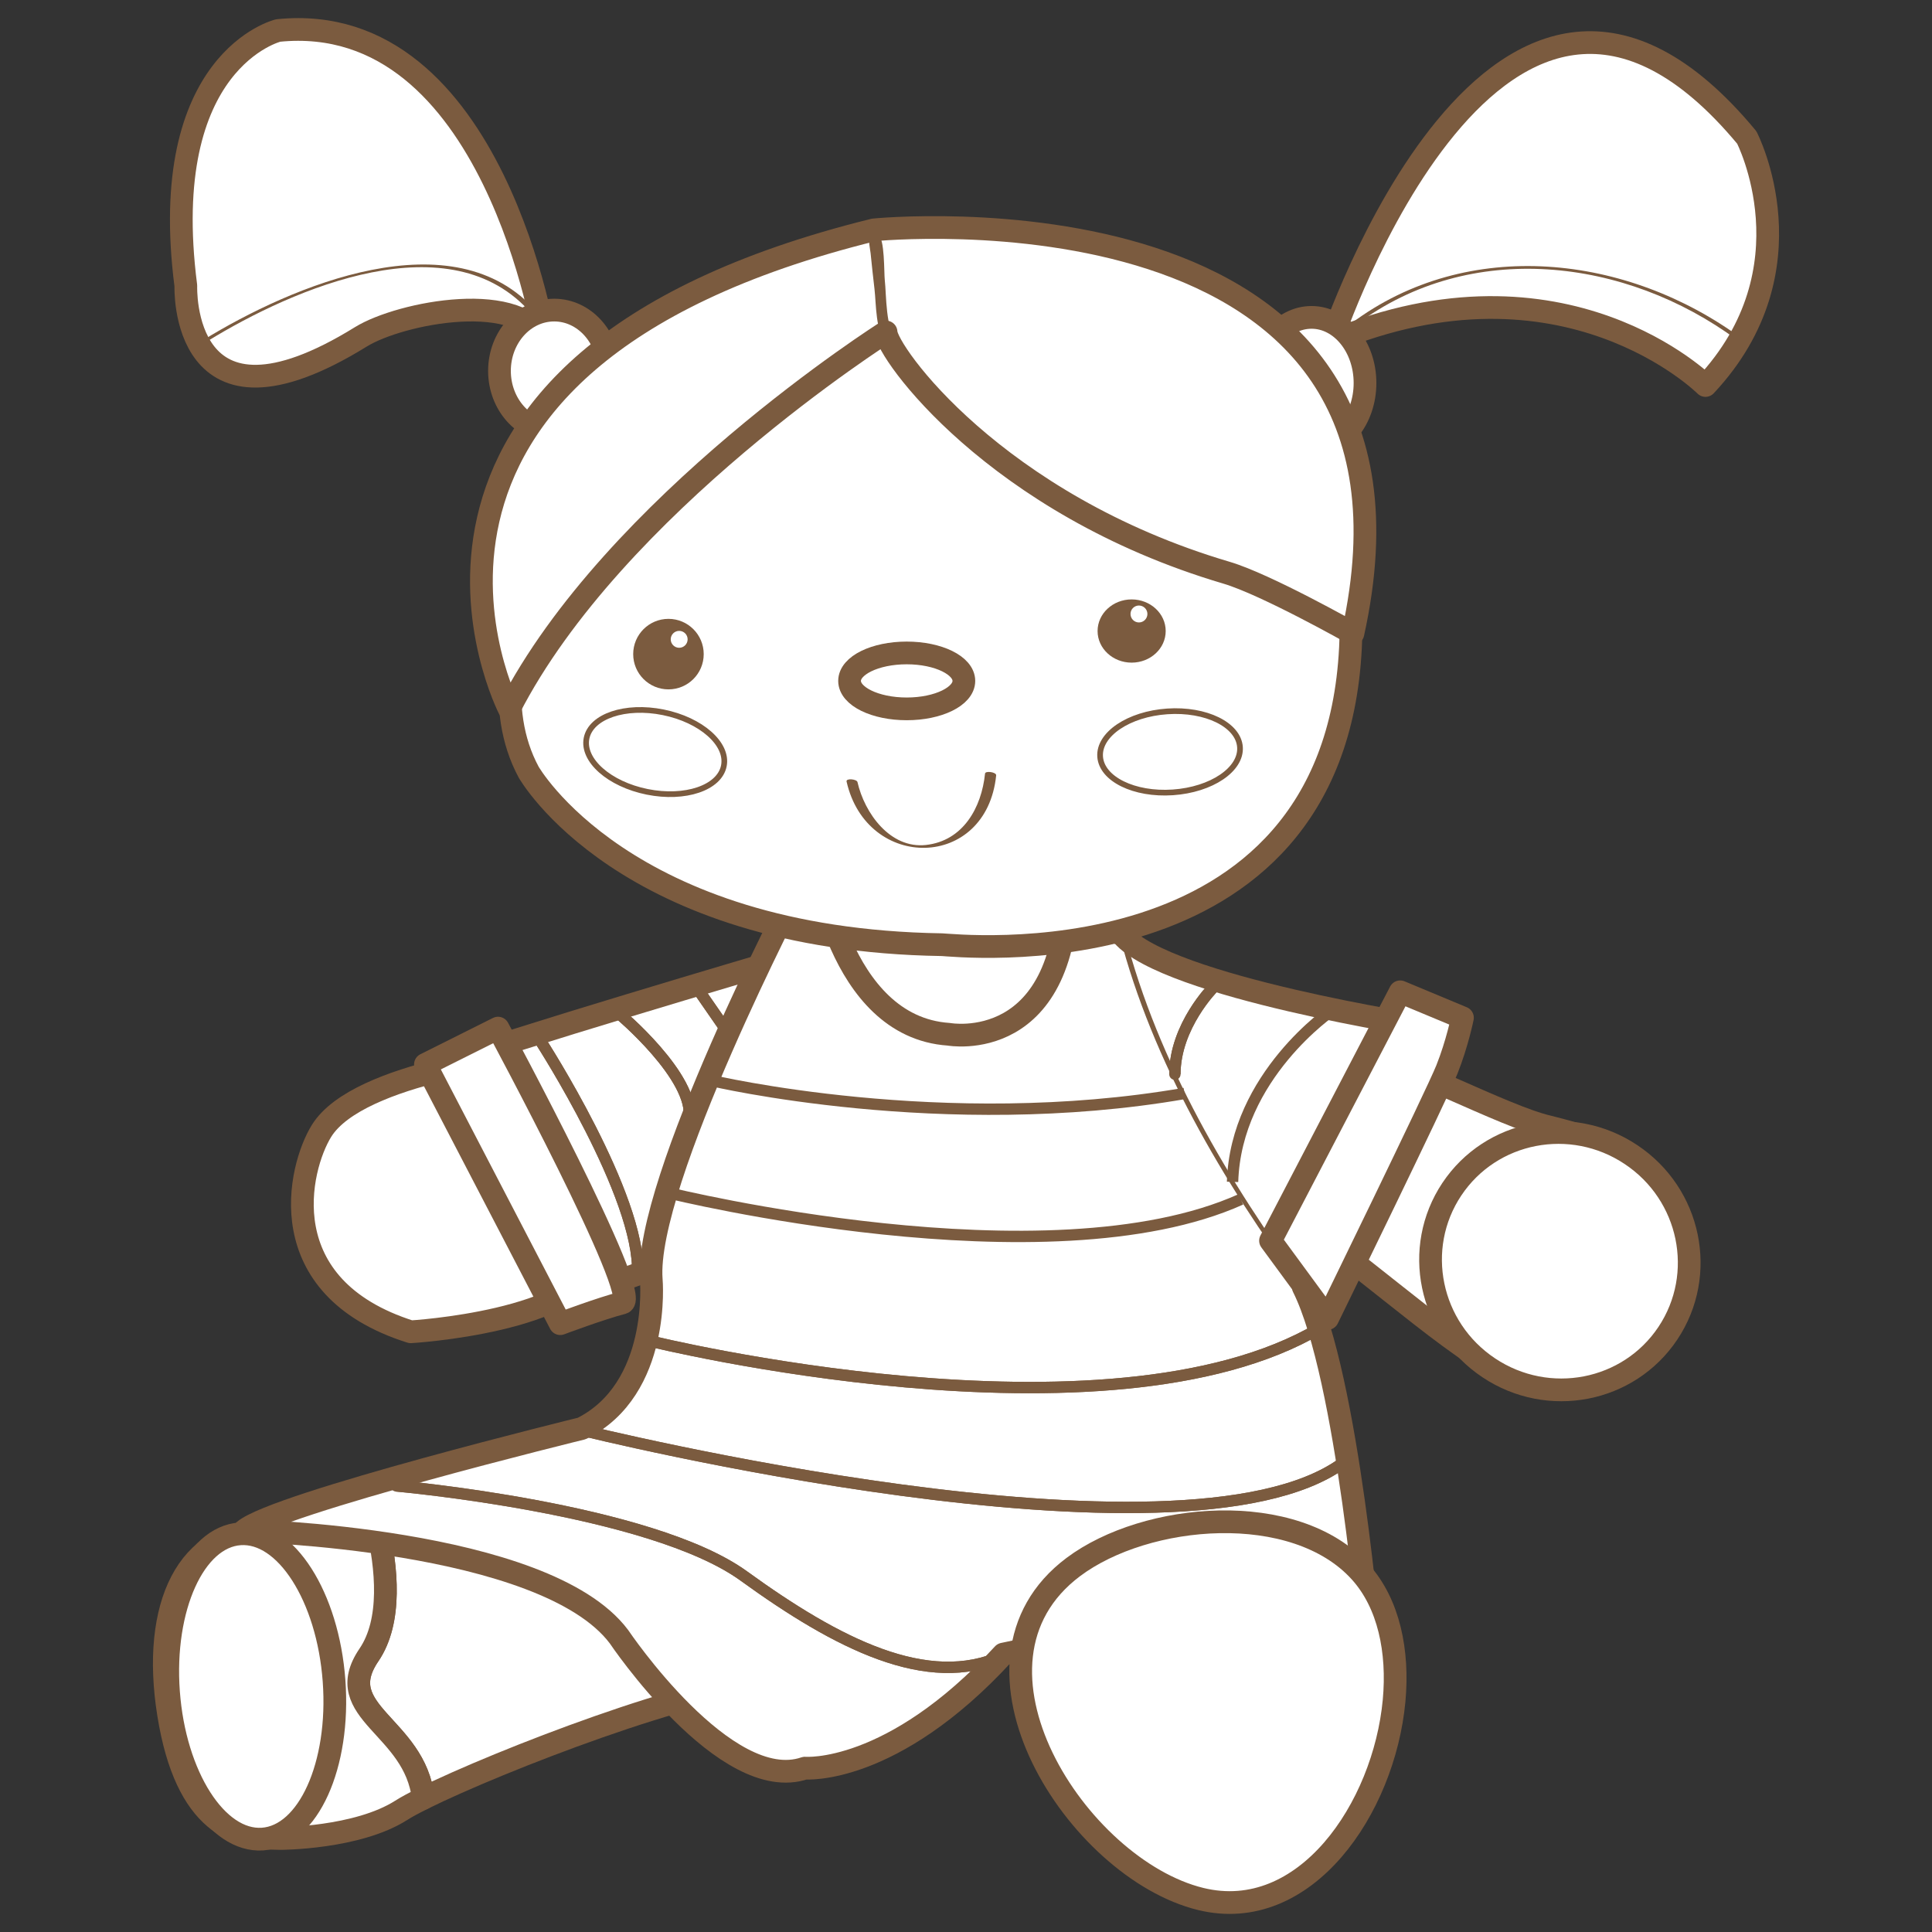 <svg version="1.1" id="svg_1_0" valid="0" xmlns="http://www.w3.org/2000/svg" xmlns:xlink="http://www.w3.org/1999/xlink" x="0px" y="0px"
	 width="85.04px" height="85.04px" viewBox="0 0 85.04 85.04" enable-background="new 0 0 85.04 85.04" xml:space="preserve">

	 <rect x="0" y="0" width="85.04" height="85.04" fill="#333333" stroke="none"/>

	 <path fill="#FFFFFF" stroke="#7B5B3F" stroke-linecap="round" stroke-linejoin="round" d="M58.587,15.041
	c0,0,7.383-22.153,18.3-8.99c0,0,2.996,5.78-1.818,10.917C75.068,16.967,68.859,10.76,58.587,15.041"/>

	<path fill="#7B5B3F" d="M76.676,14.908c-5.022-3.708-12.06-4.521-17.197-0.675c-0.077,0.058,0.168,0.094,0.224,0.053
	c5.021-3.757,11.856-2.94,16.751,0.673C76.509,15,76.754,14.966,76.676,14.908"/>

	<path fill="#FFFFFF" stroke="#7B5B3F" stroke-linecap="round" stroke-linejoin="round" d="M24.018,15.148
	c0,0-2.247-14.769-11.771-13.806c0,0-5.351,1.284-4.067,11.237c0,0-0.279,7.185,7.705,2.247
	C17.616,13.757,23.056,12.686,24.018,15.148"/>

	<path fill="#7B5B3F" d="M9.128,15.019c3.808-2.34,10.716-5.326,14.263-1.219c0.05,0.057,0.29-0.009,0.242-0.063
	c-3.647-4.223-10.827-1.143-14.696,1.236C8.822,15.043,9.072,15.054,9.128,15.019"/>

	<path fill="#FFFFFF" stroke="#7B5B3F" stroke-linecap="round" stroke-linejoin="round" d="M26.228,65.76
	c0,0-5.245,0.856-9.634,1.368c0.442,1.894,0.661,4.228-0.353,5.716c-1.722,2.528,2.037,3.114,2.388,6.313
	c3.299-1.636,12.154-5.07,15.381-5.07C37.643,74.086,26.228,65.76,26.228,65.76"/>

	<path fill="#FFFFFF" stroke="#7B5B3F" stroke-linecap="round" stroke-linejoin="round" d="M16.24,72.844
	c1.015-1.49,0.795-3.822,0.353-5.716c-2.085,0.245-3.978,0.412-5.022,0.371c-3.243-0.125-4.929,3.108-4.151,7.955
	c0.779,4.848,2.983,5.47,4.929,5.47c0,0,3.372-0.002,5.318-1.243c0.217-0.139,0.548-0.318,0.962-0.522
	C18.277,75.958,14.52,75.373,16.24,72.844"/>

	<path fill="#FFFFFF" stroke="#7B5B3F" stroke-linecap="round" stroke-linejoin="round" d="M14.704,73.985
	c0.272,3.709-1.138,6.826-3.15,6.965c-2.013,0.134-3.865-2.763-4.137-6.474c-0.273-3.709,1.137-6.825,3.15-6.962
	C12.579,67.378,14.431,70.276,14.704,73.985"/>

	<path fill="#FFFFFF" stroke="#7B5B3F" stroke-linecap="round" stroke-linejoin="round" d="M71.371,50.583
	c-0.368-0.231-2.939-0.926-3.192-0.981c-2.014-0.453-6.585-2.979-8.675-3.282c-0.179-0.025-0.313-0.038-0.398-0.038l-2.283,7.388
	c2.149,1.075,6.664,5.326,9.136,6.581c0.575,0.294,1.116,0.549,1.626,0.749C65.176,54.721,67.926,52.765,71.371,50.583"/>

	<path fill="#FFFFFF" stroke="#7B5B3F" stroke-linecap="round" stroke-linejoin="round" d="M23.427,46.396
	c0,0-7.649,0.75-9.276,3.385c-1.003,1.622-2.292,6.876,3.928,8.84c0,0,7.53-0.438,8.295-3.274
	C27.138,52.508,23.427,46.396,23.427,46.396"/>

	<path fill="#FFFFFF" stroke="#7B5B3F" stroke-linecap="round" stroke-linejoin="round" d="M19.935,46.726l4.802,10.366
	c0,0,5.893-1.419,6.875-3.055c0.982-1.639,2.401-11.678,2.401-11.678S21.791,45.962,19.935,46.726"/>

	<path fill="#FFFFFF" stroke="#7B5B3F" stroke-linecap="round" stroke-linejoin="round" d="M35.104,39.085
	c0,0-6.767,12.987-6.438,17.243c0,0,0.436,4.802-3.057,6.549c0,0-13.442,3.295-14.862,4.496c0,0,13.225,0.304,16.499,4.67
	c0,0,4.693,6.983,8.185,5.784c0,0,3.82,0.326,8.732-5.02c0,0,15.387-3.385,16.151-0.22c0,0-0.982-12.003-2.947-15.932
	c0,0,5.238-8.402,5.456-11.46c0,0-11.458-1.747-13.422-4.039l-3.056-1.527L35.104,39.085z"/>

	<path fill="#7B5B3F" d="M57.48,56.651c-3.396-4.604-6.52-9.913-7.956-15.482c-0.019-0.072-0.269-0.1-0.25-0.023
	c1.442,5.583,4.575,10.896,7.979,15.512C57.293,56.712,57.54,56.732,57.48,56.651"/>

	<path fill="#FFFFFF" stroke="#7B5B3F" stroke-linecap="round" stroke-linejoin="round" d="M35.977,37.885
	c0,0,0.874,7.312,5.784,7.64c0,0,5.348,0.982,5.238-6.984C46.892,30.574,35.977,37.885,35.977,37.885"/>

	<path fill="#FFFFFF" stroke="#7B5B3F" stroke-linecap="round" stroke-linejoin="round" d="M61.363,74.86
	c-0.443,4.745-3.918,9.847-8.511,8.727c-5.435-1.327-11.275-10.37-5.606-14.614c3.196-2.394,9.745-2.981,12.633,0.221
	C61.132,70.585,61.564,72.685,61.363,74.86"/>

	<path fill="#FFFFFF" stroke="#7B5B3F" stroke-linecap="round" stroke-linejoin="round" d="M26.373,20.071
	c0,0-6.1,8.348-3.104,13.914c0,0,4.174,7.383,18.194,7.597c0.441,0.005,17.219,1.91,17.979-13.058
	c0.321-6.313-4.066-8.774-4.066-8.774l-13.056-7.064l-16.375,7.385"/>

	<path fill="#FFFFFF" stroke="#7B5B3F" stroke-linecap="round" stroke-linejoin="round" d="M26.801,16.325
	c0,1.478-1.079,2.676-2.408,2.676c-1.33,0-2.408-1.198-2.408-2.676c0-1.477,1.079-2.676,2.408-2.676
	C25.722,13.649,26.801,14.848,26.801,16.325"/>

	<path fill="#FFFFFF" stroke="#7B5B3F" stroke-linecap="round" stroke-linejoin="round" d="M60.083,16.859
	c0,1.597-1.054,2.891-2.354,2.891c-1.299,0-2.354-1.294-2.354-2.891c0-1.594,1.056-2.889,2.354-2.889
	C59.029,13.971,60.083,15.265,60.083,16.859"/>

	<path fill="#FFFFFF" stroke="#7B5B3F" stroke-linecap="round" stroke-linejoin="round" d="M42.426,29.971
	c0,0.679-1.126,1.231-2.516,1.231s-2.515-0.552-2.515-1.231c0-0.68,1.125-1.231,2.515-1.231S42.426,29.291,42.426,29.971"/>

	<path fill="#7B5B3F" d="M30.975,28.792c0,0.858-0.695,1.552-1.552,1.552c-0.857,0-1.552-0.694-1.552-1.552
	c0-0.857,0.695-1.552,1.552-1.552C30.28,27.24,30.975,27.935,30.975,28.792"/>

	<path fill="#7B5B3F" d="M51.31,27.776c0,0.769-0.671,1.391-1.5,1.391c-0.826,0-1.498-0.623-1.498-1.391s0.672-1.392,1.498-1.392
	C50.639,26.385,51.31,27.008,51.31,27.776"/>

	<path fill="#7B5B3F" d="M37.263,34.4c0.897,3.961,6.156,3.91,6.585-0.27c0.015-0.146-0.476-0.214-0.49-0.08
	c-0.154,1.5-0.965,2.962-2.602,3.143c-1.579,0.172-2.705-1.408-3.013-2.769C37.713,34.291,37.228,34.246,37.263,34.4"/>

	<path fill="#FFFFFF" stroke="#7B5B3F" stroke-linecap="round" stroke-linejoin="round" d="M39.001,14.613
	c0,0-11.986,7.598-16.588,16.587c0,0-7.813-15.196,16.053-21.082c0,0,25.578-2.569,21.084,17.765c0,0-3.82-2.159-5.566-2.675
	C43.789,22.196,39.001,15.469,39.001,14.613"/>

	<path fill="#7B5B3F" d="M38.734,10.463c-0.002-0.018,0-0.036,0.001-0.053c-0.137,0.041-0.274,0.081-0.411,0.121
	c-0.137-0.051-0.019,0.456-0.004,0.609c0.054,0.528,0.109,1.056,0.172,1.582c0.075,0.624,0.044,1.925,0.525,2.409
	c0.105,0.107,0.558-0.019,0.469-0.109c-0.515-0.518-0.465-2.032-0.542-2.706c-0.033-0.275,0.001-1.857-0.289-1.966
	c-0.095-0.035-0.398-0.017-0.412,0.121c-0.003,0.017-0.003,0.034-0.003,0.052C38.239,10.65,38.731,10.616,38.734,10.463"/>

	<path fill="#FFFFFF" d="M30.267,28.141c0,0.205-0.167,0.372-0.372,0.372s-0.372-0.167-0.372-0.372c0-0.206,0.167-0.372,0.372-0.372
	S30.267,27.935,30.267,28.141"/>

	<path fill="#FFFFFF" d="M50.505,27.024c0,0.206-0.167,0.374-0.373,0.374s-0.371-0.168-0.371-0.374c0-0.203,0.165-0.371,0.371-0.371
	S50.505,26.821,50.505,27.024"/>

	<path fill="#FFFFFF" stroke="#7B5B3F" stroke-linecap="round" stroke-linejoin="round" d="M73.416,58.682
	c-1.728,2.592-5.258,3.276-7.884,1.526c-2.627-1.751-3.354-5.271-1.627-7.863c1.729-2.593,5.258-3.277,7.885-1.525
	C74.416,52.567,75.144,56.087,73.416,58.682"/>

	<path fill="#FFFFFF" stroke="#7B5B3F" stroke-linecap="round" stroke-linejoin="round" d="M61.632,43.656l2.74,1.142
	c0,0-0.23,1.141-0.686,2.282c-0.456,1.14-5.25,10.954-5.25,10.954l-2.512-3.422L61.632,43.656z"/>

	<path fill="#FFFFFF" stroke="#7B5B3F" stroke-linecap="round" stroke-linejoin="round" d="M21.921,45.254
	c0,0,6.391,11.868,5.478,12.095c-0.914,0.229-2.739,0.914-2.739,0.914l-5.934-11.411L21.921,45.254z"/>
<ellipse transform="matrix(0.998 -0.068 0.068 0.998 -2.137 3.591)" fill="#FFFFFF" stroke="#7B5B3F" stroke-width="0.25" stroke-linecap="round" stroke-linejoin="round" cx="51.493" cy="33.072" rx="3.084" ry="1.786"/>
<ellipse transform="matrix(0.98 0.198 -0.198 0.98 7.121 -5.054)" fill="#FFFFFF" stroke="#7B5B3F" stroke-width="0.25" stroke-linecap="round" stroke-linejoin="round" cx="28.851" cy="33.107" rx="3.083" ry="1.786"/>
<g>
	
<path fill="none" stroke="#7B5B3F" stroke-width="0.5" d="M58.635,44.474c0,0-4.241,2.875-4.382,7.548"/>
	
<path fill="none" stroke="#7B5B3F" stroke-width="0.5" d="M53.414,43.457c0,0-1.699,1.7-1.699,3.825"/>
	
<path fill="none" stroke="#7B5B3F" stroke-width="0.5" stroke-linecap="round" stroke-linejoin="round" d="M53.414,43.457
		c0,0-1.699,1.7-1.699,3.825"/>
	
		<path fill="none" stroke="#7B5B3F" stroke-width="0.5" d="M23.818,45.863c0,0,4.391,6.799,4.248,10.195"/>
	
		<path fill="none" stroke="#7B5B3F" stroke-width="0.5" stroke-linecap="round" stroke-linejoin="round" d="M23.818,45.863
		c0,0,4.391,6.799,4.248,10.195"/>
	
		<path fill="none" stroke="#7B5B3F" stroke-width="0.5" d="M27.217,44.59c0,0,3.397,2.833,3.114,4.672"/>
	
		<path fill="none" stroke="#7B5B3F" stroke-width="0.5" stroke-linecap="round" stroke-linejoin="round" d="M27.217,44.59
		c0,0,3.397,2.833,3.114,4.672"/>
	<line fill="none" stroke="#7B5B3F" stroke-width="0.5" x1="30.757" y1="43.598" x2="32.031" y2="45.438"/>
	
		<line fill="none" stroke="#7B5B3F" stroke-width="0.5" stroke-linecap="round" stroke-linejoin="round" x1="30.757" y1="43.598" x2="32.031" y2="45.438"/>
	
		<path fill="none" stroke="#7B5B3F" stroke-width="0.5" d="M31.323,47.563c0,0,10.196,2.409,20.816,0.567"/>
	
		<path fill="none" stroke="#7B5B3F" stroke-width="0.5" d="M29.482,52.519c0,0,16.639,4.097,25.136,0.273"/>
	
		<path fill="none" stroke="#7B5B3F" stroke-width="0.5" d="M28.633,59.032c0,0,20.107,4.956,29.452-0.567"/>
	
		<path fill="none" stroke="#7B5B3F" stroke-width="0.5" stroke-linecap="round" stroke-linejoin="round" d="M28.633,59.032
		c0,0,20.107,4.956,29.452-0.567"/>
	
		<path fill="none" stroke="#7B5B3F" stroke-width="0.5" d="M25.597,62.946c0,0,26.401,6.564,33.48,1.468"/>
	
		<path fill="none" stroke="#7B5B3F" stroke-width="0.5" stroke-linecap="round" stroke-linejoin="round" d="M25.597,62.946
		c0,0,26.401,6.564,33.48,1.468"/>
	
		<path fill="none" stroke="#7B5B3F" stroke-width="0.5" d="M17.446,65.405c0,0,11.186,0.989,15.293,3.964
		c4.107,2.975,8.096,5.029,11.412,3.506"/>
	
		<path fill="none" stroke="#7B5B3F" stroke-width="0.5" stroke-linecap="round" stroke-linejoin="round" d="M17.446,65.405
		c0,0,11.186,0.989,15.293,3.964c4.107,2.975,8.096,5.029,11.412,3.506"/>
</g>
</svg>
